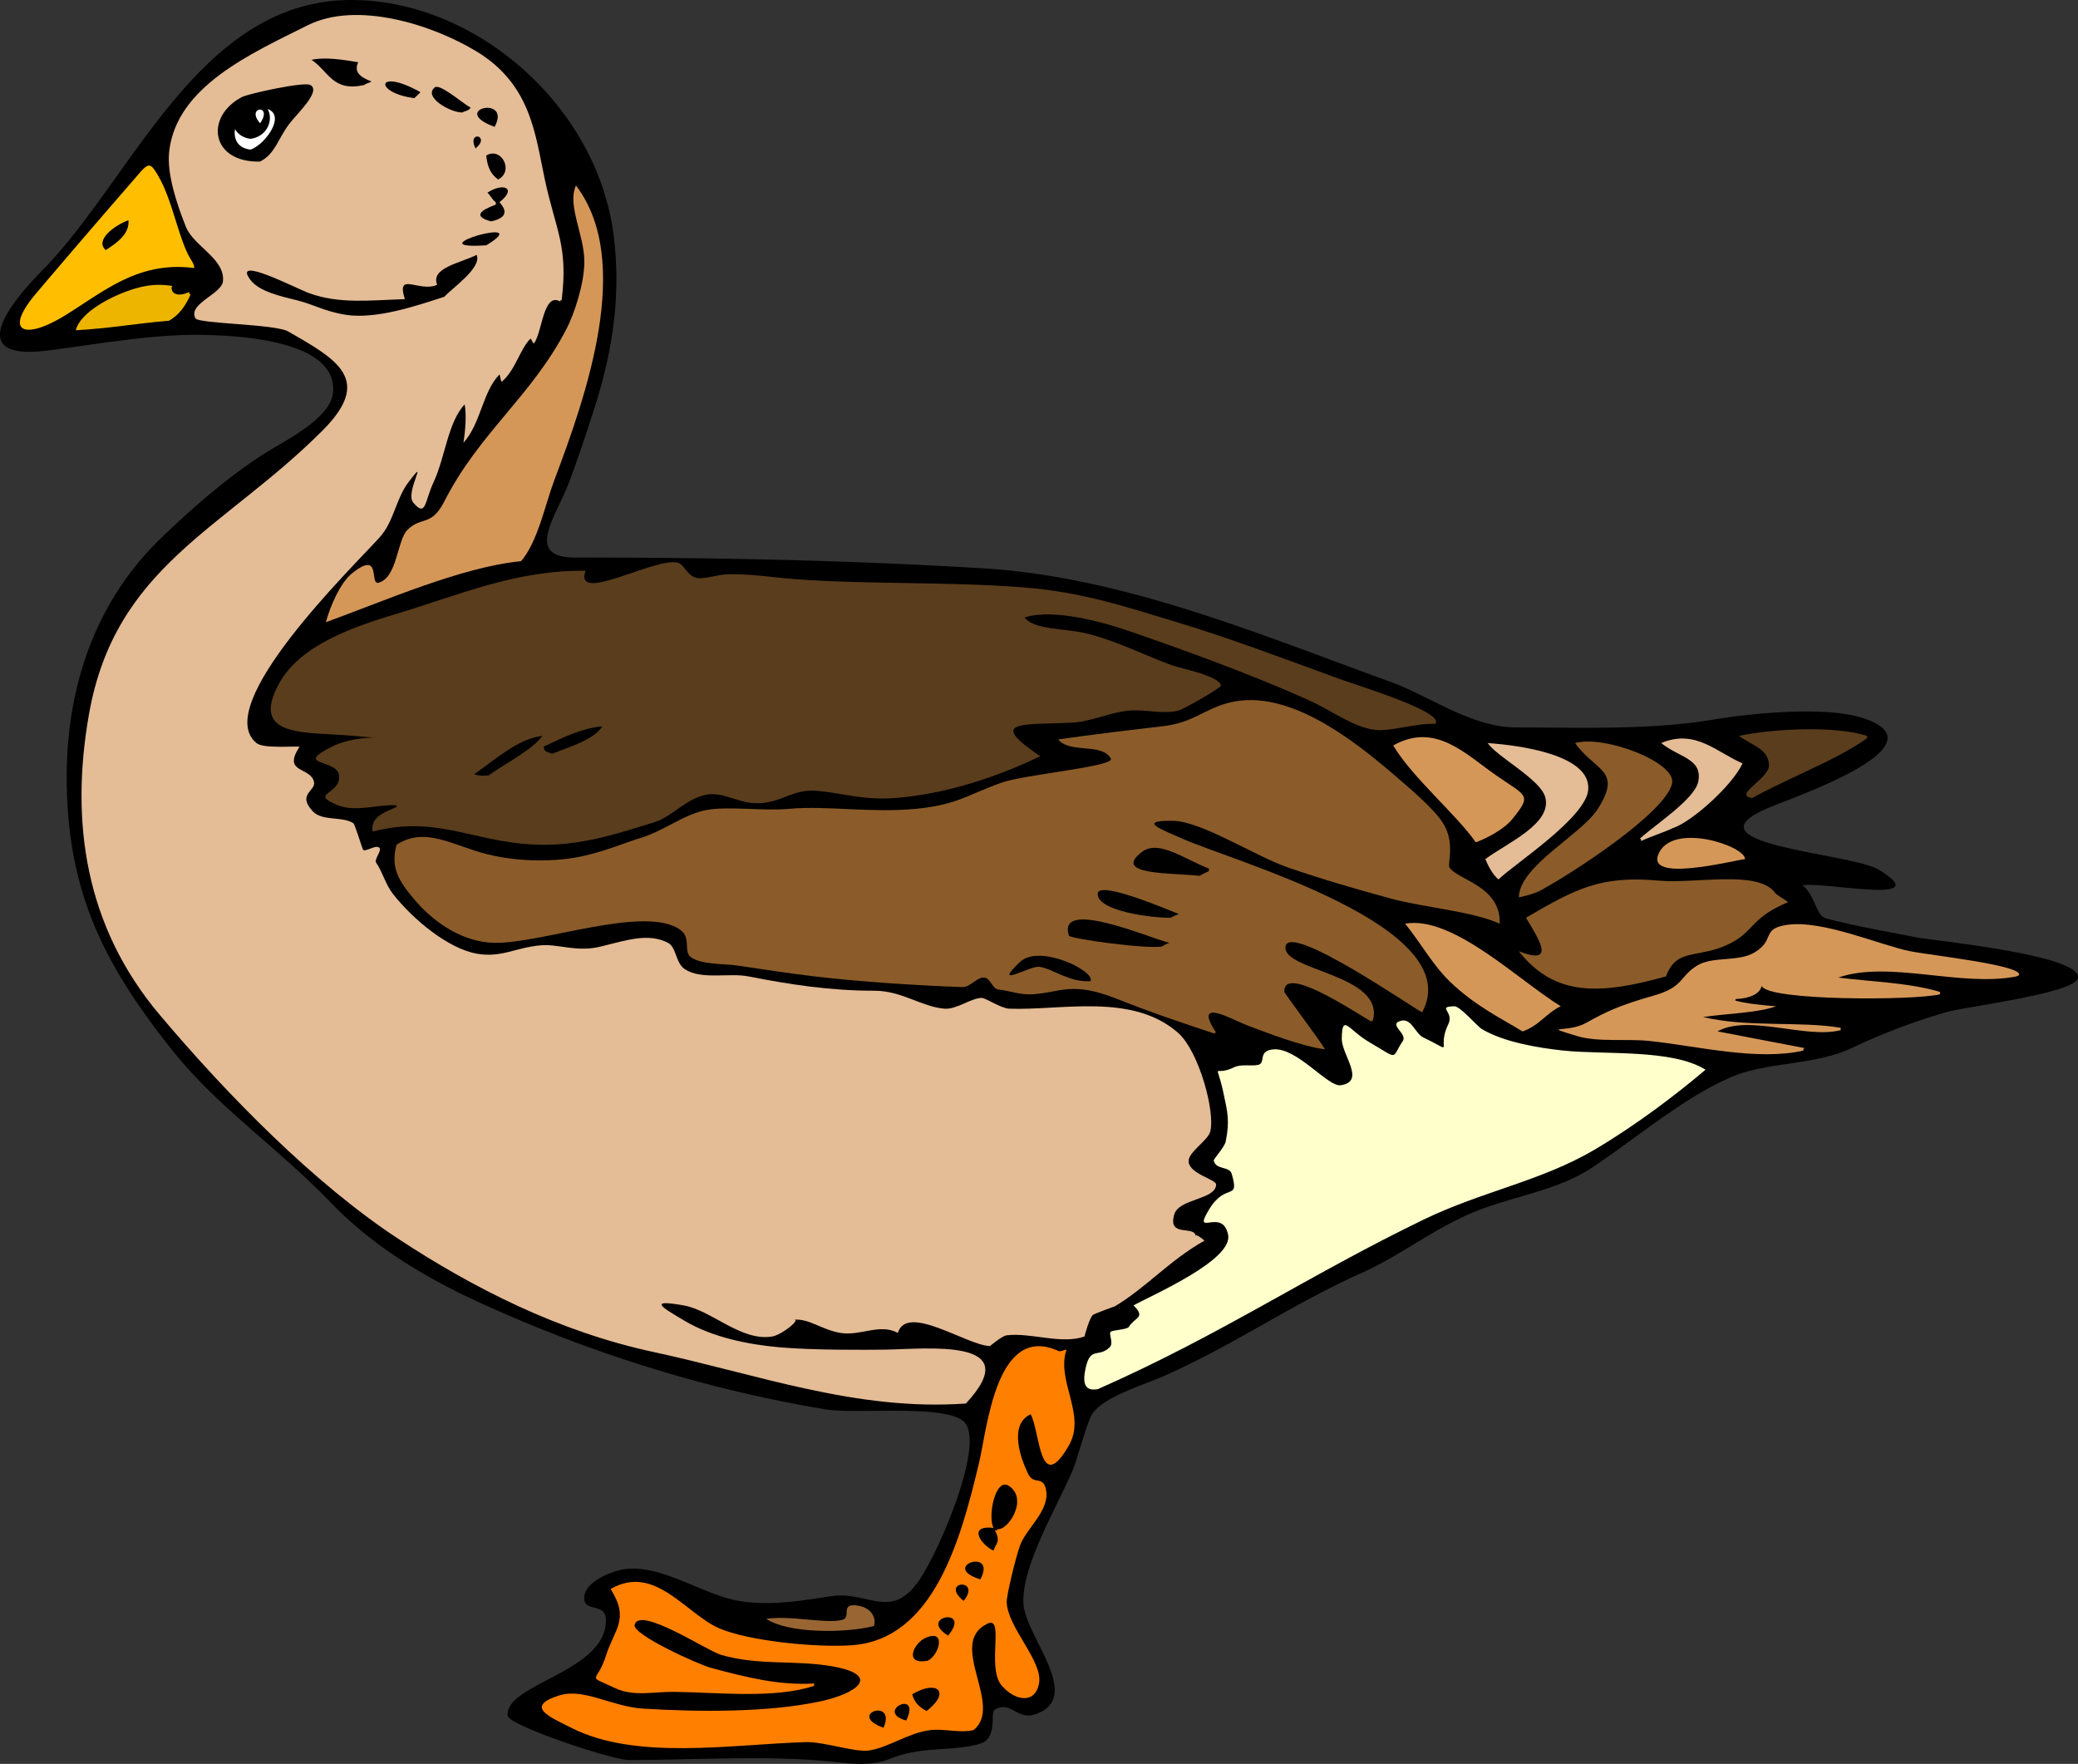 <svg width="140" height="118.824" xmlns="http://www.w3.org/2000/svg"><rect width="100%" height="100%" fill="#333333" stroke="none"/><path d="M65.89 117.515c-2.193.507-3.77.105-5.925.968-1.382.553-2.749.3-4.232.16-4.207-.396-8.917-.08-13.383-.08-1.114 0-8.07-2.321-8.142-2.982-.235-2.168 6.762-2.947 6.61-6.529-.047-1.116-1.606-.398-1.45-1.531.125-.91 1.448-1.474 2.176-1.693 2.598-.779 5.63 1.57 8.223 2.015 2.273.39 4.631-.09 6.288-.322 2.44-.34 3.935 1.636 5.804-.967 1.366-1.903 4.602-9.44 3.063-10.8-1.323-1.172-7.268-.475-9.27-.807-8.122-1.347-15.995-3.823-23.46-7.254-3.617-1.663-7.108-3.772-9.915-6.69-3.576-3.717-7.628-6.414-10.722-10.316-3.753-4.734-6.36-9.15-6.933-15.476-.643-7.1 1.056-14 6.288-19.021 2.153-2.066 4.806-4.382 7.376-5.924 1.243-.746 3.997-2.167 4.152-3.829.322-3.448-6.113-3.8-8.384-3.869-3.595-.11-7.143.578-10.883 1.048-5.588.703-2.536-3.156-.323-5.4C8.947 12.038 13.404-.051 23.732 0c8.398.042 16.53 7.19 17.614 15.878.483 3.862-.027 7.515-1.169 11.203a116.985 116.985 0 01-1.773 5.24c-.887 2.436-3.174 5.238.362 5.238 9.043 0 17.83.15 27.45.726 9.456.566 18.717 4.477 27.49 7.657 2.608.945 5.425 3.063 8.464 3.063 4.3 0 8.96.187 13.22-.524 2.6-.434 7.561-.927 10.077-.121 5.513 1.764-3.938 5.105-6.086 5.964-6.413 2.565 5.337 3.115 7.215 4.272 3.966 2.441-3.837.764-5.159 1.047.881.692.896 2.033 1.572 2.217 1.984.54 4.14.892 6.127 1.29 1.047.21 11.397 1.204 10.843 2.78-.356 1.011-7.608 1.888-8.868 2.257a43.272 43.272 0 00-6.369 2.418c-2.47 1.172-5.662.916-8.061 1.935-3.214 1.365-6.34 4.063-9.432 6.125-2.243 1.496-5.243 1.916-7.739 2.902-2.755 1.087-5.108 2.983-7.673 4.137-4.982 2.241-8.527 4.815-13.408 6.985-1.388.617-3.991 1.374-4.796 2.5-.413.577-1.004 2.995-1.37 3.868-.993 2.367-3.496 6.5-3.306 9.027.165 2.197 4.135 6.346.726 7.415-1.156.363-1.624-.964-2.66-.322-.325.2.162 1.6-.726 2.176-.098.05-.302.118-.41.151" clip-rule="evenodd" fill-rule="evenodd"/><path d="M65.567 116.551c-.97.216-1.909-.118-2.902 0-1.449.172-2.805 1.175-4.111 1.37-.955.143-3.047-.602-4.272-.564-5.051.158-11.452 1.249-15.801-.967-1.39-.708-3.207-1.419-.806-2.177 1.654-.522 3.548.757 5.643.887 3.719.23 8.403.271 11.93-.483 2.486-.532 4.114-1.74.968-2.338-2.555-.486-5.06-.04-7.658-.806-.931-.274-5.495-3.311-5.804-2.015-.158.658 4.326 2.681 5.159 2.902 2.342.621 4.545 1.192 6.933 1.048v.16c-2.674.878-6.392.444-9.432.404-1.305-.018-2.729.333-3.95-.242-2.053-.966-1.244-.27-.645-2.177.576-1.83 1.614-2.447.322-4.513 2.99-1.718 5.064 1.69 7.336 2.66 2.033.867 6.609 1.305 8.948 1.128 5.464-.414 7.296-7.047 8.546-12.332.546-2.312 1.156-9.374 5.32-7.496.189.085.394-.074.565-.08-.727 2.073 1.355 4.378.16 6.448-1.997 3.463-1.934-.93-2.579-2.096-1.5.697-.667 3.01-.16 4.03.388.783 1.032.032 1.208 1.128.22 1.366-1.362 2.537-1.773 3.708-.29.825-.902 3.328-.887 3.788.056 1.728 2.458 3.976 2.177 5.48-.257 1.38-1.574 1.207-2.5.162-1.068-1.209.208-4.748-.967-4.192-2.785 1.324 1.146 5.534-.957 7.177" clip-rule="evenodd" fill="#ff7f00" fill-rule="evenodd"/><path d="M61.055 115.906c-2.187-.615 1.058-2.187 0 0M62.426 115.26c-.49-.259-.842-.59-.967-1.127 1.717-1.015 2.6-.118.967 1.129M59.523 116.39c-2.55-.914.914-2.067 0 0M62.507 111.874c-1.618.31-.98-1.155-.162-1.532 1.415-.648.961 1.13.162 1.532M63.874 110.18c-2.097-1.28 1.653-1.972 0 0M64.922 107.845c-1.673-1.36 1.267-1.565 0 0" clip-rule="evenodd" fill-rule="evenodd"/><path d="M58.878 109.539c-2.014.499-5.769.497-7.256-.484 1.657-.252 3.932.335 5.079.08.748-.165-.195-1.188 1.129-.966.853.14 1.236.81 1.045 1.37" clip-rule="evenodd" fill="#963" fill-rule="evenodd"/><path d="M66.051 106.394c-2.802-.867 1.156-2.19 0 0M66.938 104.459c-.86-.395-1.769-1.741 0-1.532-.407-.763.116-3.457 1.048-2.82 1.327.905-.103 3.053-.806 2.9.03.113-.084.104-.161.081.454.786.023.938-.08 1.371" clip-rule="evenodd" fill-rule="evenodd"/><path d="M73.954 93.58c-.88.161-1.044-.401-.806-1.451.329-1.45.861-.64 1.612-1.37.305-.296-.103-.912.08-1.048.156-.116 1.1-.143 1.21-.323.41-.672 1.171-.595.322-1.45 1.272-.711 6.713-3.052 6.369-4.756-.382-1.895-2.449.244-1.29-1.692 1.142-1.906 2.085-.504 1.532-2.418-.152-.525-1.068-.245-1.21-.887-.022-.104.725-.892.806-1.29.282-1.382.127-1.966-.16-3.304-.485-2.256-.71-.992.725-1.693.476-.231 1.17-.064 1.612-.16.571-.126-.064-.96 1.048-1.048 1.583-.125 3.662 2.54 4.515 2.418 1.737-.25.063-2.044.08-3.144.027-1.734.433-.586 1.855.242 2.055 1.197 1.443 1.134 2.257-.08.342-.51-1.078-1.145-.08-1.37.666-.151.939.882 1.45 1.128 2.291 1.101.843.86 1.693-.887.425-.872-.822-1.166.403-1.21.396-.013 1.535 1.34 1.855 1.533 1.478.888 3.809 1.271 5.481 1.45 2.78.298 7.321-.124 9.594 1.29-1.953 1.66-4.688 3.743-7.497 5.4-3.547 2.092-7.585 2.809-11.448 4.675-7.93 3.833-13.56 7.717-22.017 11.454" clip-rule="evenodd" fill="#ffc" fill-rule="evenodd"/><path d="M135.864 65.773c-3.721.748-8.602-1.102-12.012.08 2.346.294 4.806.351 6.852.967v.161c-1.766.427-11.635.444-12.011-.564-.132.522-.75.84-1.774.886.027.081 0 .108-.08.081.783.23 1.973.337 2.821.403-1.195.446-3.4.495-4.917.726 3.017.717 6.528.261 9.27.725v.16c-2.373.6-6.204-1.095-8.303.081 2.051.4 3.987.757 5.885 1.128-.006.004-.192.089-.08.162-3.121.719-7.183-.31-10.4-.645-1.515-.158-3.473.09-4.837-.323-2.549-.771-.68-.193.565-.886 1.4-.78 2.256-1.186 4.595-1.854 2.02-.577 1.692-1.269 2.902-2.016 1.048-.646 2.771-.224 3.87-.886 1.419-.855.417-1.585 2.177-1.854 2.377-.363 6.274 1.367 8.303 1.773 1.411.282 7.646.951 7.336 1.612-.003.014-.141.064-.158.08" clip-rule="evenodd" fill="#d59758" fill-rule="evenodd"/><path d="M65.084 94.547c-7.372.532-14.056-1.966-21.04-3.466-6.4-1.374-12.183-4.318-17.252-7.656-5.584-3.677-11.386-9.55-16.043-15.073-5.004-5.936-6.038-12.954-4.756-20.23 1.762-9.999 9.044-12.43 15.72-19.102 3.418-3.416 1.09-4.755-2.297-6.69-.889-.508-6.041-.512-6.248-.887-.538-.973 1.772-1.634 1.854-2.498.144-1.52-1.974-2.355-2.499-3.668-.618-1.546-1.284-3.563-1.128-5.037.465-4.42 5.564-6.65 9.35-8.544 3.271-1.635 8.332-.07 11.367 1.773 3.671 2.23 3.944 5.584 4.595 8.625.728 3.398 1.595 4.494 1.13 8.14-.082-.027-.108 0-.082.08-1.148-.644-1.192 1.95-1.773 2.822-.144-.08-.146-.265-.242-.322-.694.67-1.012 2.12-1.934 2.901-.104-.09-.083-.393-.162-.483-1.14 1.172-1.244 3.295-2.418 4.594.116-.764.217-1.855.08-2.58-1.124 1.175-1.324 3.598-2.096 5.24-.609 1.297-.495 2.398-1.37 1.37-.58-.683 1.14-3.3-.323-1.37-.842 1.111-.985 2.66-1.934 3.707-1.855 2.048-11.4 11.333-8.304 13.863.457.373 2.304.209 2.903.242-1.167 1.798.68 1.339.967 2.338.189.653-1.18.823-.08 2.015.633.687 1.996.316 2.74.806.103.067.59 1.685.645 1.773.137.22.95-.418 1.129-.08.11.208-.391.758-.242.967.425.594.627 1.455 1.128 2.095 1.356 1.73 3.716 3.684 5.643 4.03 1.683.302 2.635-.427 4.354-.564 1.178-.094 2.395.49 4.03.08 1.767-.44 3.215-.922 4.515-.241.56.293.504 1.364 1.128 1.773 1.124.735 2.98.23 4.273.483 2.822.553 5.492.967 8.505.967 1.837 0 3.17 1.082 4.716 1.21.81.066 1.789-.719 2.499-.726.278-.003 1.308.704 1.854.725 3.485.137 8.263-1.09 11.367 1.612 1.44 1.253 2.548 5.421 2.177 6.69-.176.603-1.517 1.39-1.451 2.015.086.83 1.864 1.187 1.854 1.532-.031 1.036-2.509.934-2.821 2.014-.457 1.579 1.348.711 1.45 1.451-.028-.208.691.36.565.322-2.406 1.374-3.877 3.139-6.046 4.434.064-.039-1.356.48-1.451.564-.246.215-.57 1.453-.565 1.45-1.547.552-3.607-.278-5.24-.08-.32.038-1.128.726-1.128.726-1.583-.056-5.595-2.897-6.207-.887-1.217-.665-2.525.227-3.87 0-1.283-.217-2.109-.988-3.144-.887.523-.05-.804 1.022-1.451 1.128-2.103.347-4.064-1.762-5.966-2.095-2.41-.422-1.523.1.081 1.048 1.862 1.1 4.253 1.586 6.368 1.773 2.274.2 5.664.175 7.095.16 2.815-.04 9.609-.836 5.483 3.616" clip-rule="evenodd" fill="#e4bc96" fill-rule="evenodd"/><path d="M112.243 65.773c-4.428 1.239-7.497 1.383-9.915-1.693 2.598 1.022 1.282-.91.483-2.257 3.322-1.943 5.034-2.86 8.949-2.499 2.45.226 6.666-.742 7.82.806.154.208.67.45.886.645-2.307.953-2.333 1.853-3.547 2.58-2.282 1.367-3.925.325-4.674 2.418" clip-rule="evenodd" fill="#8b5c29" fill-rule="evenodd"/><path d="M102.57 69.479c-1.35-.837-3.125-1.674-4.837-3.305-1.175-1.12-1.943-2.548-3.063-3.95 3.188-.571 7.615 3.8 10.48 5.562-.985.47-1.462 1.32-2.577 1.697" clip-rule="evenodd" fill="#d59758" fill-rule="evenodd"/><path d="M95.8 68.188c-.48-.2-8.927-6.07-9.19-4.433-.267 1.663 6.707 1.848 5.885 4.997-.08-.026-.107 0-.08.081-1.393-.812-5.966-3.867-5.886-2.015.004.093 2.362 3.22 2.741 3.87-1.555-.193-3.933-1.123-5.24-1.613-.938-.351-3.74-1.988-2.096.483-.08-.027-.107 0-.08.08-2.015-.67-4.226-1.4-6.57-2.337-3.071-1.226-3.814-.446-5.684-.322-.862.057-1.533-.227-2.338-.322-.417-.05-.536-.791-.967-.806-.498-.018-.94.663-1.45.645-2.995-.107-6.893-.354-9.997-.725-1.712-.205-3.04-.41-5.16-.726-.869-.13-2.431-.048-3.143-.564-.526-.382.052-1.309-.726-1.854-2.4-1.681-9.286.935-12.495.887-2.062-.032-3.993-1.281-5.32-2.821-1.17-1.358-1.7-2.239-1.29-3.789 1.958-1.256 3.774.062 6.126.645 2.08.517 4.653.552 6.61.08 1.527-.366 2.38-.763 3.79-1.208 1.58-.499 2.858-1.577 4.353-1.854 1.477-.274 3.839.079 5.562-.08 2.524-.234 5.513.29 8.546 0 2.816-.27 3.559-.988 5.804-1.774 1.566-.548 7.628-1.078 7.336-1.612-.593-1.08-2.741-.314-3.548-1.29 2.386-.34 5.036-.66 7.014-.886 2.175-.248 2.804-1.188 4.595-1.612 3.818-.903 8.118 2.39 10.964 4.836 1.076.924 2.667 2.26 3.305 3.224.915 1.383.327 2.817.483 3.063.542.852 3.473 1.242 3.386 3.788-1.878-.849-5.137-1.094-7.336-1.693-2.374-.647-4.616-1.296-6.933-2.095-2.185-.754-5.826-3.115-7.739-3.143-2.555-.038-.631.638.645 1.209 3.31 1.491 19.29 5.906 16.131 11.699" clip-rule="evenodd" fill="#8b5c29" fill-rule="evenodd"/><path d="M117.566 57.873c-.854.103-6.783 1.635-5.805-.403 1.012-2.106 5.836-.46 5.806.403" clip-rule="evenodd" fill="#d59758" fill-rule="evenodd"/><path d="M104.102 59.809c-.49.322-1.098.499-1.773.644.03-2.13 4.193-4.196 5.32-5.964 1.683-2.637-.182-2.528-1.531-4.433 1.966-.56 6.876 1.308 6.53 2.74-.49 2.03-6.874 6.095-8.544 7.01" clip-rule="evenodd" fill="#8b5c29" fill-rule="evenodd"/><path d="M118.05 53.76c-1.317-.194 1.104-1.285 1.128-2.175.029-1.125-1.207-1.39-2.016-2.015 2.274-.475 6.412-.702 8.626 0v.161c-2.113 1.505-5.1 2.57-7.738 4.032" clip-rule="evenodd" fill="#5a3d1c" fill-rule="evenodd"/><path d="M112.727 55.777c-.788.36-1.512.57-2.176.886.051-.083.007-.168-.08-.16 1.061-.964 3.73-2.684 3.95-3.87.285-1.549-1.311-1.595-2.5-2.579 2.309-.971 3.732.628 5.482 1.37-.726 1.536-3.42 3.928-4.677 4.355M100.957 59.244c-.368-.298-.693-.898-.887-1.37 1.453-1.086 4.548-2.392 4.031-4.191-.346-1.205-3.273-2.717-3.87-3.627 2.258.158 6.958.812 6.772 3.143-.148 1.872-4.869 4.926-6.045 6.041" clip-rule="evenodd" fill="#e4bc96" fill-rule="evenodd"/><path d="M99.429 56.744c-1.323-1.894-4.315-4.401-5.563-6.528 2.83-1.578 4.812.541 6.933 2.015 2.071 1.44 2.416 1.284 1.128 2.901-.574.723-1.706 1.314-2.496 1.61" clip-rule="evenodd" fill="#d59758" fill-rule="evenodd"/><path d="M73.47 66.095c-1.434.104-2.557-.86-3.466-.967-.627-.074-3.231 1.52-1.29-.322 1.317-1.25 5.12.625 4.757 1.29M78.305 63.757c-1.068.197-6.223-.524-6.288-.725-.828-2.57 5.426.155 6.771.483-.181.05-.349.138-.483.242M78.87 61.821c-1.211.028-4.936-.432-4.918-1.612.015-.93 4.619 1.028 5.482 1.37-.232.068-.367.148-.562.242M80.805 59.002c-1.729-.215-5.966-.02-3.87-1.612 1.105-.84 2.77.43 4.515 1.128v.162c-.219.107-.38.174-.645.322" clip-rule="evenodd" fill-rule="evenodd"/><path d="M96.687 48.765c-1.323-.057-2.972.522-4.03.403-1.478-.166-2.851-1.267-4.515-2.015-3.834-1.724-8.259-3.325-11.931-4.594-1.806-.624-5.175-1.595-7.175-.967.585.833 2.773.756 4.03 1.048 2.034.47 3.974 1.473 5.885 2.176.581.213 3.22.713 3.306 1.37.019.143-2.521 1.609-2.902 1.693-1.162.254-2.135-.127-3.386 0-1.21.122-2.485.746-3.789.806-3.373.154-5.697-.174-2.096 2.257-2.825 1.365-6.35 2.566-9.835 2.82-2.103.154-3.511-.343-5.16-.483-1.609-.136-2.118.603-3.627.806-1.517.203-2.556-.742-3.788-.564-1.358.195-2.408 1.5-3.547 1.854-2.318.72-4.621 1.493-7.256 1.531-4.7.068-7.173-2.08-11.77-.887-.156-1 .816-1.303 1.693-1.692-.08.027-.107 0-.08-.081-1.203-.076-2.761.484-3.95 0-2.028-.825.237-.703.08-2.015-.135-1.131-3.106-.611-.483-1.934 1.89-.953 4.619-.416 1.45-.726-3.045-.297-7.077.225-4.997-3.546 1.417-2.57 4.973-3.792 7.9-4.675 4.344-1.31 8.061-2.952 12.737-2.902-.806 2.256 4.473-.81 6.127-.564.52.077.698.915 1.37 1.048.508.1 1.398-.223 2.016-.242 1.6-.05 3.046.206 4.595.322 4.938.373 10.394.155 15.478.565 3.766.303 6.498 1.201 9.996 2.256 4.025 1.214 7.584 2.587 11.125 3.87 1.498.54 7.287 2.31 6.528 3.06" clip-rule="evenodd" fill="#5a3d1c" fill-rule="evenodd"/><path d="M37.193 50.78c-.32-.151-.516-.093-.564-.483 1.346-.633 2.525-1.228 3.95-1.37-.545.904-2.19 1.37-3.387 1.855M32.92 52.232c-.433.025-.56.068-.967-.08 1.477-1.028 2.948-2.388 4.595-2.58-.696.941-2.416 1.805-3.628 2.661" clip-rule="evenodd" fill-rule="evenodd"/><path d="M35.096 37.805c-3.972.384-9.143 2.655-13.14 4.11.282-1.06.97-2.667 1.774-3.304 2.012-1.595 1.133.811 1.773.644 1.259-.327 1.243-2.838 1.935-3.546.927-.948 1.616-.199 2.499-1.934 2.352-4.623 5.867-7.07 8.223-11.606.513-.989 1.2-3.013 1.209-4.514.012-1.834-1.177-3.806-.565-5.159 3.892 5.114.677 14.186-1.45 19.828-.632 1.68-1.133 4.213-2.258 5.486" clip-rule="evenodd" fill="#d59758" fill-rule="evenodd"/><path d="M29.937 19.991c-1.876.605-4.615 1.549-6.691 1.209-1.358-.223-2.146-.698-3.225-.967-1.055-.264-2.541-.577-3.144-1.37-1.301-1.713 3.058.56 3.95.886 2.029.74 4.075.48 6.45.403-.612-1.922.982-.415 2.176-.967-.462-1.149 1.558-1.454 2.66-2.015.374.87-1.67 2.249-2.176 2.821M32.759 16.525c-4.997.33 3.534-2.124 0 0M33.08 14.913c-1.236-.34-.717-.745.323-1.128v-.161c-.276-.204-.307-.4-.564-.645 1.086-.709 2.017-.296.806.645.635.68.363 1.093-.564 1.29M33.565 12.092c-.504-.35-.729-.856-.806-1.612.99-.618 1.904 1.026.806 1.612" clip-rule="evenodd" fill-rule="evenodd"/><path d="M11.396 21.603c-2.144.18-4.146.532-6.289.645.3-1.234 2.496-2.377 4.031-2.821 1.142-.33 1.858-.252 2.5-.161-.17-.024-.169.968 1.128.403-.016.079-.037.192.08.16-.39.875-.825 1.406-1.45 1.774" clip-rule="evenodd" fill="#edb500" fill-rule="evenodd"/><path d="M32.033 9.997c-.601-1.259 1.078-.863 0 0" clip-rule="evenodd" fill-rule="evenodd"/><path d="M13.089 18.057c-3.703-.477-5.971 1.485-8.626 3.143-2.76 1.724-4.303 1.246-2.016-1.45a803.762 803.762 0 016.369-7.416c1.205-1.38 1.21-1.623 1.935-.322.821 1.475 1.26 3.833 1.934 5.158.206.404.382.554.404.887" clip-rule="evenodd" fill="#ffbf00" fill-rule="evenodd"/><path d="M33.323 8.546c-3.152-1.157 1.189-2.189 0 0M31.146 7.579c-.822.003-2.653-1.054-1.854-1.693.346-.276 1.891 1.085 2.419 1.37-.195.246-.327.188-.565.323M7.123 16.848c-.75-.672.578-1.66 1.532-2.015.072.882-.663 1.462-1.532 2.015M27.922 6.611c-2.744-.343-2.616-2.093.403-.402-.117.156-.285.256-.403.402M17.522 10.883c-3.332.085-3.75-3.03-1.209-4.352.395-.205 4.156-1.048 4.595-.806.762.42-.917 1.94-1.451 2.66-.752 1.014-.922 1.983-1.935 2.498" clip-rule="evenodd" fill-rule="evenodd"/><path d="M16.877 10.077c-1.85-.187-1.067-2.895.645-2.82 2.105.09.386 2.502-.645 2.82" clip-rule="evenodd" fill="#fff" fill-rule="evenodd"/><path d="M24.536 5.725c-2.135.486-2.398-.935-3.547-1.693.868-.204 2.108-.017 3.144.161-.316.665.154 1.018.887 1.29-.13.118-.301.103-.484.242M16.877 9.352c-1.655-.2-1.627-2.562 0-2.58 1.8-.018 1.686 2.356 0 2.58" clip-rule="evenodd" fill-rule="evenodd"/><path d="M16.877 9.352c-1.655-.2-1.627-2.562 0-2.58 1.793-.018 1.677 2.355 0 2.58" fill="none"/><path d="M17.522 8.304c-1.007-1.147.92-1.314 0 0" clip-rule="evenodd" fill="#fff" fill-rule="evenodd"/><path d="M17.522 8.304c-1.007-1.147.92-1.314 0 0" fill="none"/></svg>